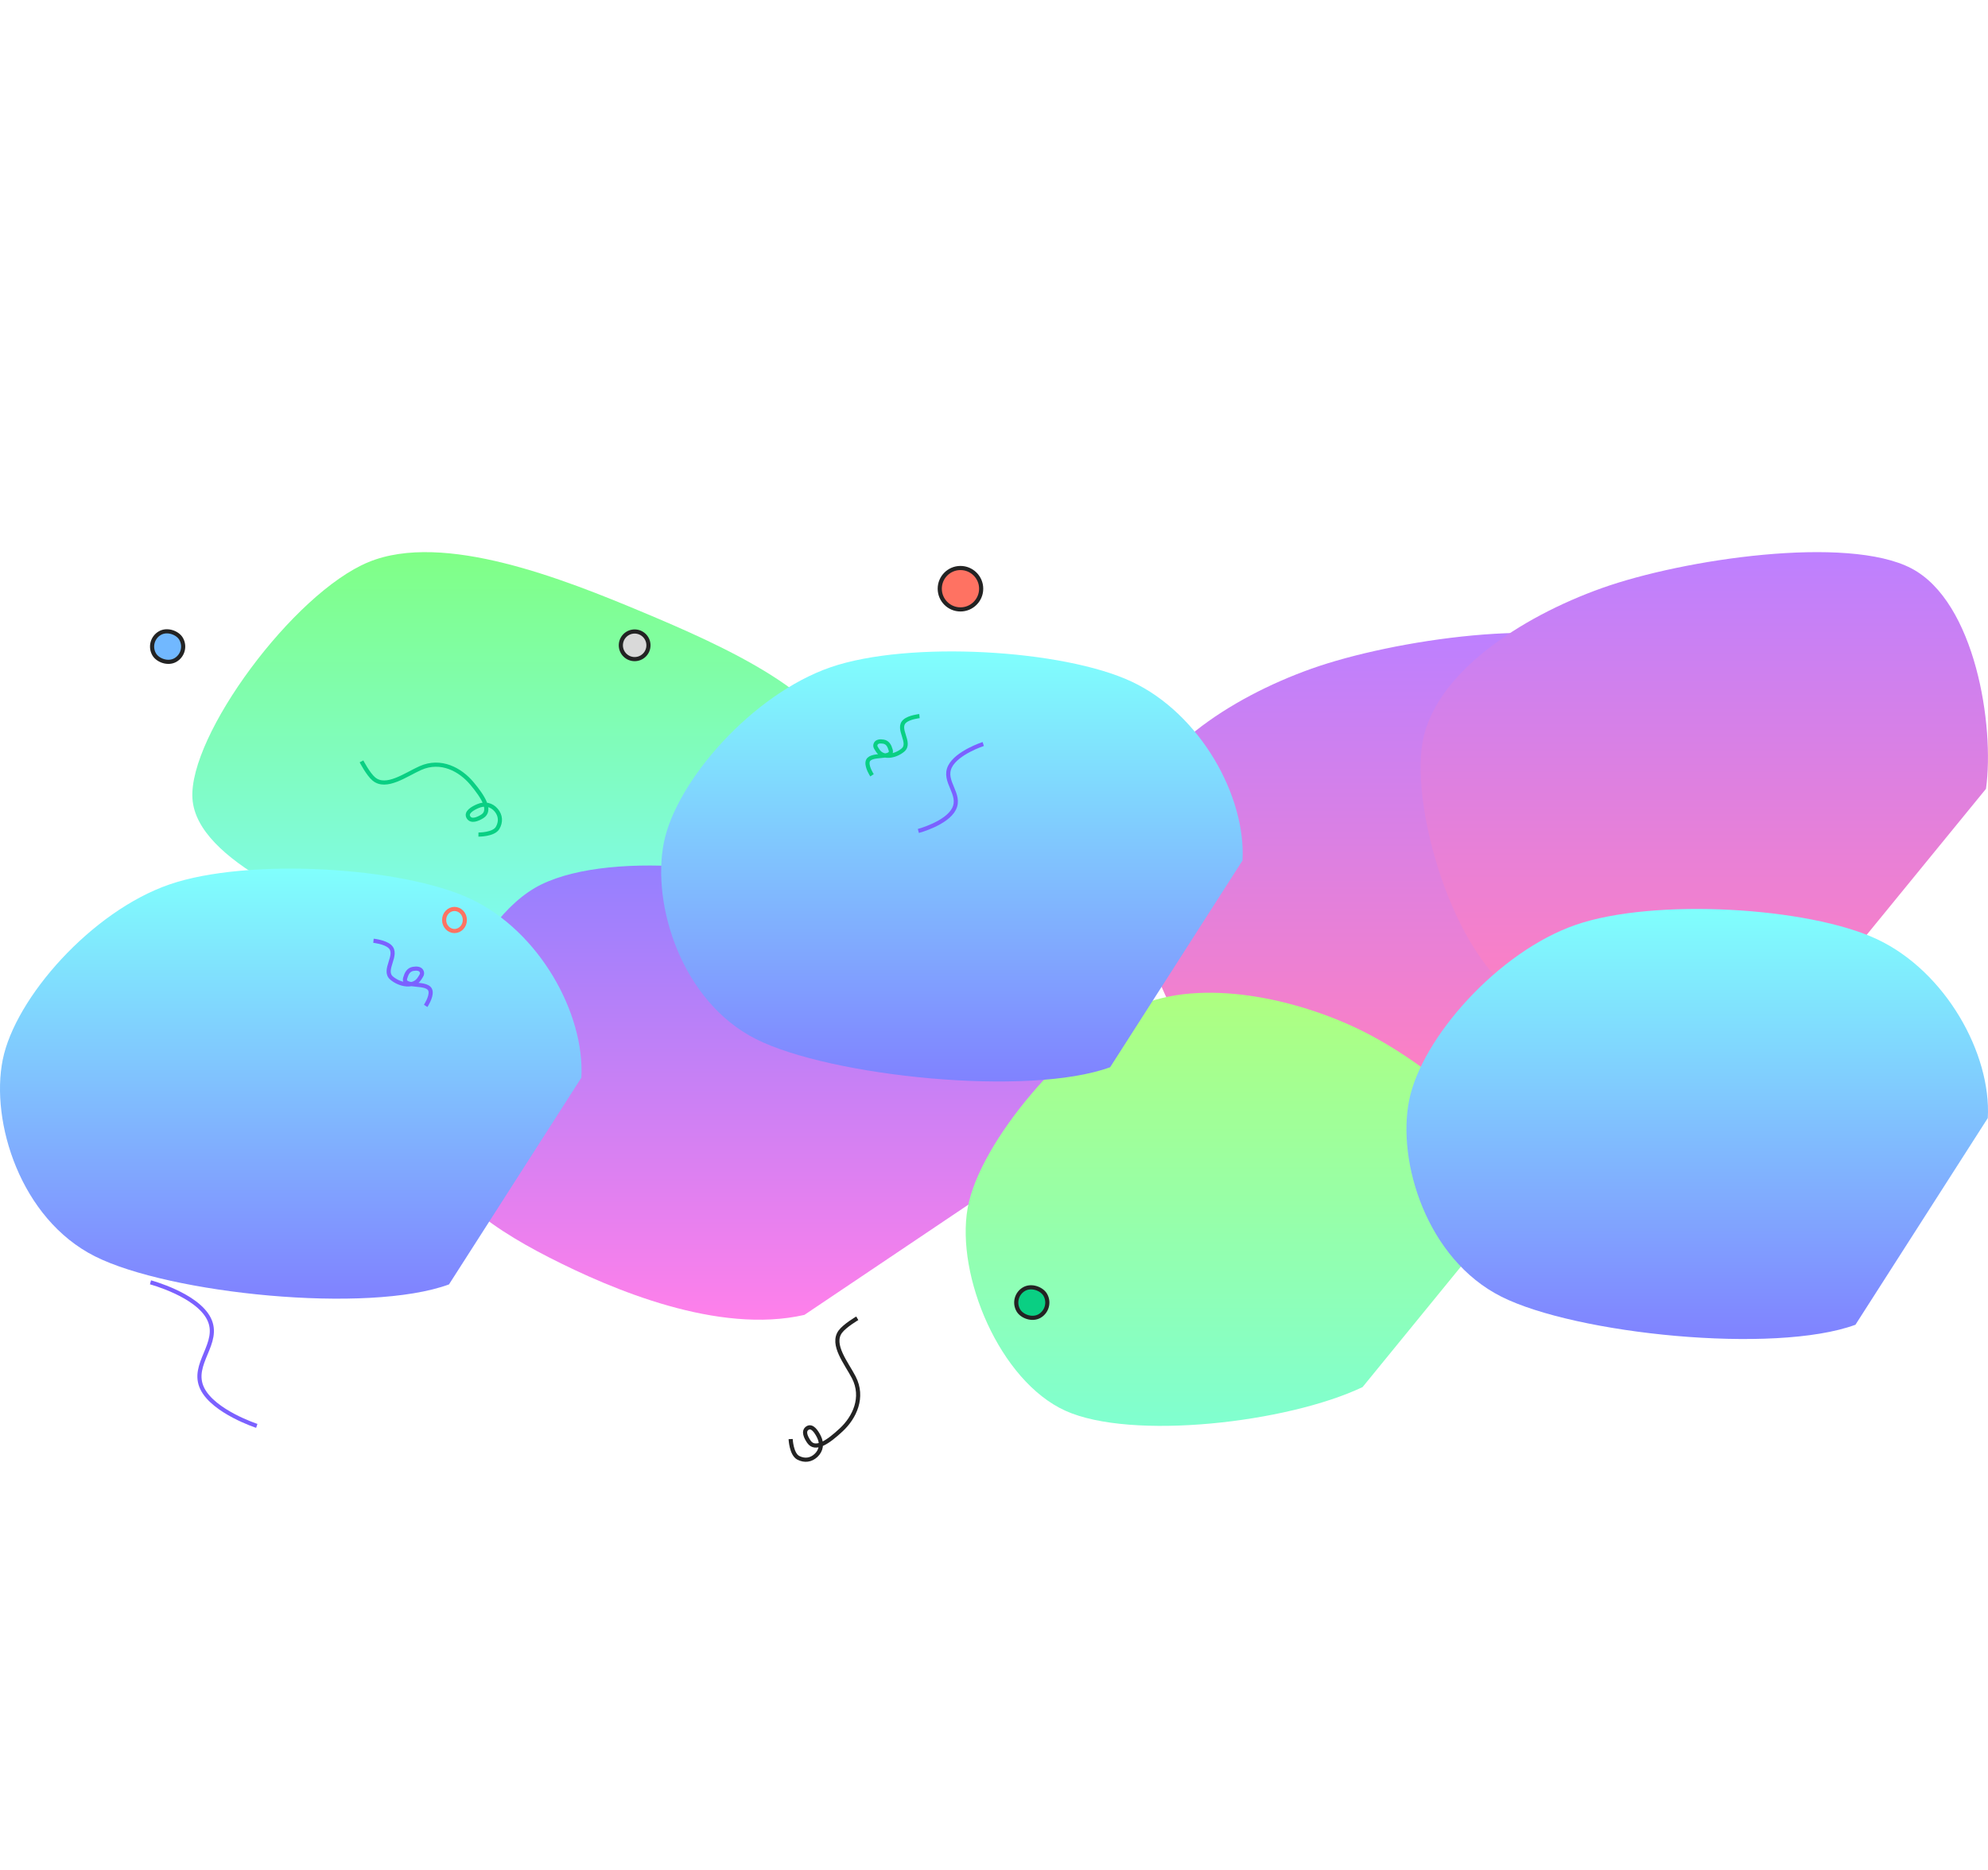 <svg width="1440" height="1355" viewBox="0 0 1440 1355" fill="none" xmlns="http://www.w3.org/2000/svg">
<g filter="url(#filter0_f_822_1467)">
<path d="M1135.99 742.59C1080.84 768.376 949.846 809.034 897.163 784.643C844.48 760.252 811.104 646.275 819.893 596.246C828.682 546.217 890.882 505.476 949.896 484.469C1008.91 463.461 1127.62 445.958 1173.97 470.202C1220.33 494.446 1234.37 584.533 1228.03 629.931" fill="url(#paint0_linear_822_1467)"/>
<path d="M1346.5 684.144C1291.35 709.93 1160.35 750.588 1107.67 726.197C1054.99 701.806 1021.61 587.829 1030.4 537.8C1039.19 487.771 1101.39 447.03 1160.4 426.023C1219.42 405.015 1338.13 387.512 1384.48 411.756C1430.84 436 1444.87 526.087 1438.54 571.485" fill="url(#paint1_linear_822_1467)"/>
<path d="M466.681 712.852C412.685 734.602 339.379 703.307 284.832 680.927C230.286 658.546 142.396 624.182 139.404 578.568C136.411 532.953 212.487 429.738 266.878 407.24C321.268 384.741 408.756 419.712 465.744 443.577C522.733 467.442 608.652 505.549 608.808 550.428" fill="url(#paint2_linear_822_1467)"/>
<path d="M582.662 952.593C520.265 966.863 443.458 934.354 397.628 910.91C351.797 887.467 308.606 856.951 307.679 811.931C306.752 766.912 339.753 666.37 392.067 640.794C444.38 615.218 558.236 627.726 621.56 658.475C684.883 689.225 778.493 776.272 772.01 825.292" fill="url(#paint3_linear_822_1467)"/>
<path d="M986.97 1004.9C932.201 1030.91 819.404 1043.63 771.724 1022.04C724.044 1000.44 692.313 924.117 700.891 875.335C709.47 826.553 775.659 750.808 823.197 729.344C870.736 707.88 939.934 723.779 986.124 746.552C1032.31 769.326 1100.2 822.926 1100.34 865.984" fill="url(#paint4_linear_822_1467)"/>
<path d="M804.125 773.164C745.395 794.728 601.492 779.914 547.617 752.789C493.742 725.663 471.854 655.315 480.877 610.411C489.9 565.507 545.278 502.791 601.757 483.362C658.236 463.933 770.044 470.496 819.751 493.837C869.458 517.178 902.605 576.852 900 623.407" fill="url(#paint5_linear_822_1467)"/>
<path d="M1343.98 959.742C1285.25 981.306 1141.35 966.492 1087.47 939.366C1033.6 912.241 1011.71 841.893 1020.73 796.989C1029.76 752.084 1085.13 689.369 1141.61 669.94C1198.09 650.511 1309.9 657.074 1359.61 680.415C1409.31 703.756 1442.46 763.43 1439.86 809.984" fill="url(#paint6_linear_822_1467)"/>
<path d="M325.22 930.519C266.49 952.083 122.587 937.269 68.712 910.143C14.838 883.018 -7.051 812.67 1.972 767.766C10.995 722.861 66.373 660.146 122.852 640.717C179.331 621.288 291.139 627.851 340.846 651.192C390.554 674.533 423.7 734.207 421.095 780.761" fill="url(#paint7_linear_822_1467)"/>
</g>
<path d="M346.563 604.613C346.563 604.613 357.545 604.746 360.436 599.791C362.973 595.442 362.654 590.796 359.421 586.931C356.025 582.871 351.077 581.93 346.203 583.977C342.373 585.585 337.178 588.556 339.343 592.106C341.36 595.416 345.938 593.522 349.24 591.501C356.161 587.263 350.154 577.527 341.836 567.575C333.518 557.623 319.386 549.761 304.408 556.487C293.864 561.223 279.714 571.753 270.819 564.355C266.654 560.89 261.856 551.587 261.856 551.587" stroke="#0ACF83" stroke-width="3"/>
<path d="M572.702 1042.56C572.702 1042.56 573.176 1053.53 578.284 1056.14C582.766 1058.44 587.388 1057.86 591.068 1054.42C594.934 1050.81 595.6 1045.81 593.287 1041.06C591.47 1037.32 588.216 1032.3 584.79 1034.66C581.598 1036.86 583.741 1041.32 585.942 1044.51C590.556 1051.18 599.945 1044.65 609.422 1035.79C618.899 1026.94 625.968 1012.39 618.423 997.808C613.112 987.542 601.815 973.995 608.711 964.705C611.94 960.355 620.963 955.05 620.963 955.05" stroke="#232323" stroke-width="3"/>
<path d="M109 929C109 929 142.583 937.969 151.327 955.369C160.243 973.111 137.785 988.16 146.532 1005.99C154.758 1022.75 186 1033 186 1033" stroke="#7B61FF" stroke-width="3"/>
<path d="M665.205 602C665.205 602 685.703 596.567 691.041 586.027C696.483 575.279 682.775 566.163 688.114 555.364C693.135 545.208 712.205 539 712.205 539" stroke="#7B61FF" stroke-width="3"/>
<rect x="106.049" y="464.305" width="22.512" height="22.512" rx="11.256" transform="rotate(-30 106.049 464.305)" fill="#71B8FF" stroke="#232323" stroke-width="3"/>
<rect x="731.994" y="939.549" width="22.512" height="22.512" rx="11.256" transform="rotate(-30 731.994 939.549)" fill="#0ACF83" stroke="#232323" stroke-width="3"/>
<circle cx="695.705" cy="426.5" r="15" fill="#FF7262" stroke="#232323" stroke-width="3"/>
<circle cx="459.705" cy="467.5" r="10" fill="#D9D9D9" stroke="#232323" stroke-width="3"/>
<path d="M336.705 666.5C336.705 670.996 333.271 674.5 329.205 674.5C325.138 674.5 321.705 670.996 321.705 666.5C321.705 662.004 325.138 658.5 329.205 658.5C333.271 658.5 336.705 662.004 336.705 666.5Z" stroke="#FF7262" stroke-width="3"/>
<path d="M308.331 728.73C308.331 728.73 312.418 722.603 311.914 718.34C310.959 710.262 291.226 716.401 293.489 708.59C294.442 705.301 295.813 702.525 299.187 701.925C301.777 701.464 304.769 701.613 305.558 704.122C306.14 705.975 304.944 707.162 303.937 708.821C299.842 715.569 289.761 713.69 283.709 708.612C276.804 702.821 289.034 691.559 282.275 685.599C278.634 682.389 270.524 681.546 270.524 681.546" stroke="#7B61FF" stroke-width="3"/>
<path d="M631.657 561.668C631.657 561.668 627.942 556.1 628.4 552.225C629.268 544.883 647.203 550.463 645.146 543.363C644.28 540.374 643.034 537.851 639.967 537.305C637.613 536.886 634.894 537.022 634.177 539.303C633.648 540.986 634.735 542.065 635.65 543.574C639.372 549.706 648.535 547.998 654.035 543.384C660.31 538.12 649.195 527.884 655.339 522.467C658.647 519.55 666.018 518.784 666.018 518.784" stroke="#0ACF83" stroke-width="3"/>
<defs>
<filter id="filter0_f_822_1467" x="-400" y="0" width="2240" height="1433" filterUnits="userSpaceOnUse" color-interpolation-filters="sRGB">
<feFlood flood-opacity="0" result="BackgroundImageFix"/>
<feBlend mode="normal" in="SourceGraphic" in2="BackgroundImageFix" result="shape"/>
<feGaussianBlur stdDeviation="200" result="effect1_foregroundBlur_822_1467"/>
</filter>
<linearGradient id="paint0_linear_822_1467" x1="1023.98" y1="458.446" x2="1023.98" y2="792.149" gradientUnits="userSpaceOnUse">
<stop stop-color="#BD80FF"/>
<stop offset="1" stop-color="#FF80C1"/>
</linearGradient>
<linearGradient id="paint1_linear_822_1467" x1="1234.49" y1="400" x2="1234.49" y2="733.703" gradientUnits="userSpaceOnUse">
<stop stop-color="#BD80FF"/>
<stop offset="1" stop-color="#FF80C1"/>
</linearGradient>
<linearGradient id="paint2_linear_822_1467" x1="374.063" y1="400" x2="374.063" y2="720.203" gradientUnits="userSpaceOnUse">
<stop stop-color="#80FF86"/>
<stop offset="1" stop-color="#80F9FF"/>
</linearGradient>
<linearGradient id="paint3_linear_822_1467" x1="539.995" y1="627.04" x2="539.995" y2="956.089" gradientUnits="userSpaceOnUse">
<stop stop-color="#9580FF"/>
<stop offset="1" stop-color="#FF80EA"/>
</linearGradient>
<linearGradient id="paint4_linear_822_1467" x1="899.916" y1="719.205" x2="899.916" y2="1033" gradientUnits="userSpaceOnUse">
<stop stop-color="#AEFF80"/>
<stop offset="1" stop-color="#80FFD0"/>
</linearGradient>
<linearGradient id="paint5_linear_822_1467" x1="689.524" y1="471.934" x2="689.524" y2="783.494" gradientUnits="userSpaceOnUse">
<stop stop-color="#80FFFD"/>
<stop offset="1" stop-color="#8082FF"/>
</linearGradient>
<linearGradient id="paint6_linear_822_1467" x1="1229.38" y1="658.511" x2="1229.38" y2="970.071" gradientUnits="userSpaceOnUse">
<stop stop-color="#80FFFD"/>
<stop offset="1" stop-color="#8082FF"/>
</linearGradient>
<linearGradient id="paint7_linear_822_1467" x1="210.619" y1="629.288" x2="210.619" y2="940.848" gradientUnits="userSpaceOnUse">
<stop stop-color="#80FFFD"/>
<stop offset="1" stop-color="#8082FF"/>
</linearGradient>
</defs>
</svg>
